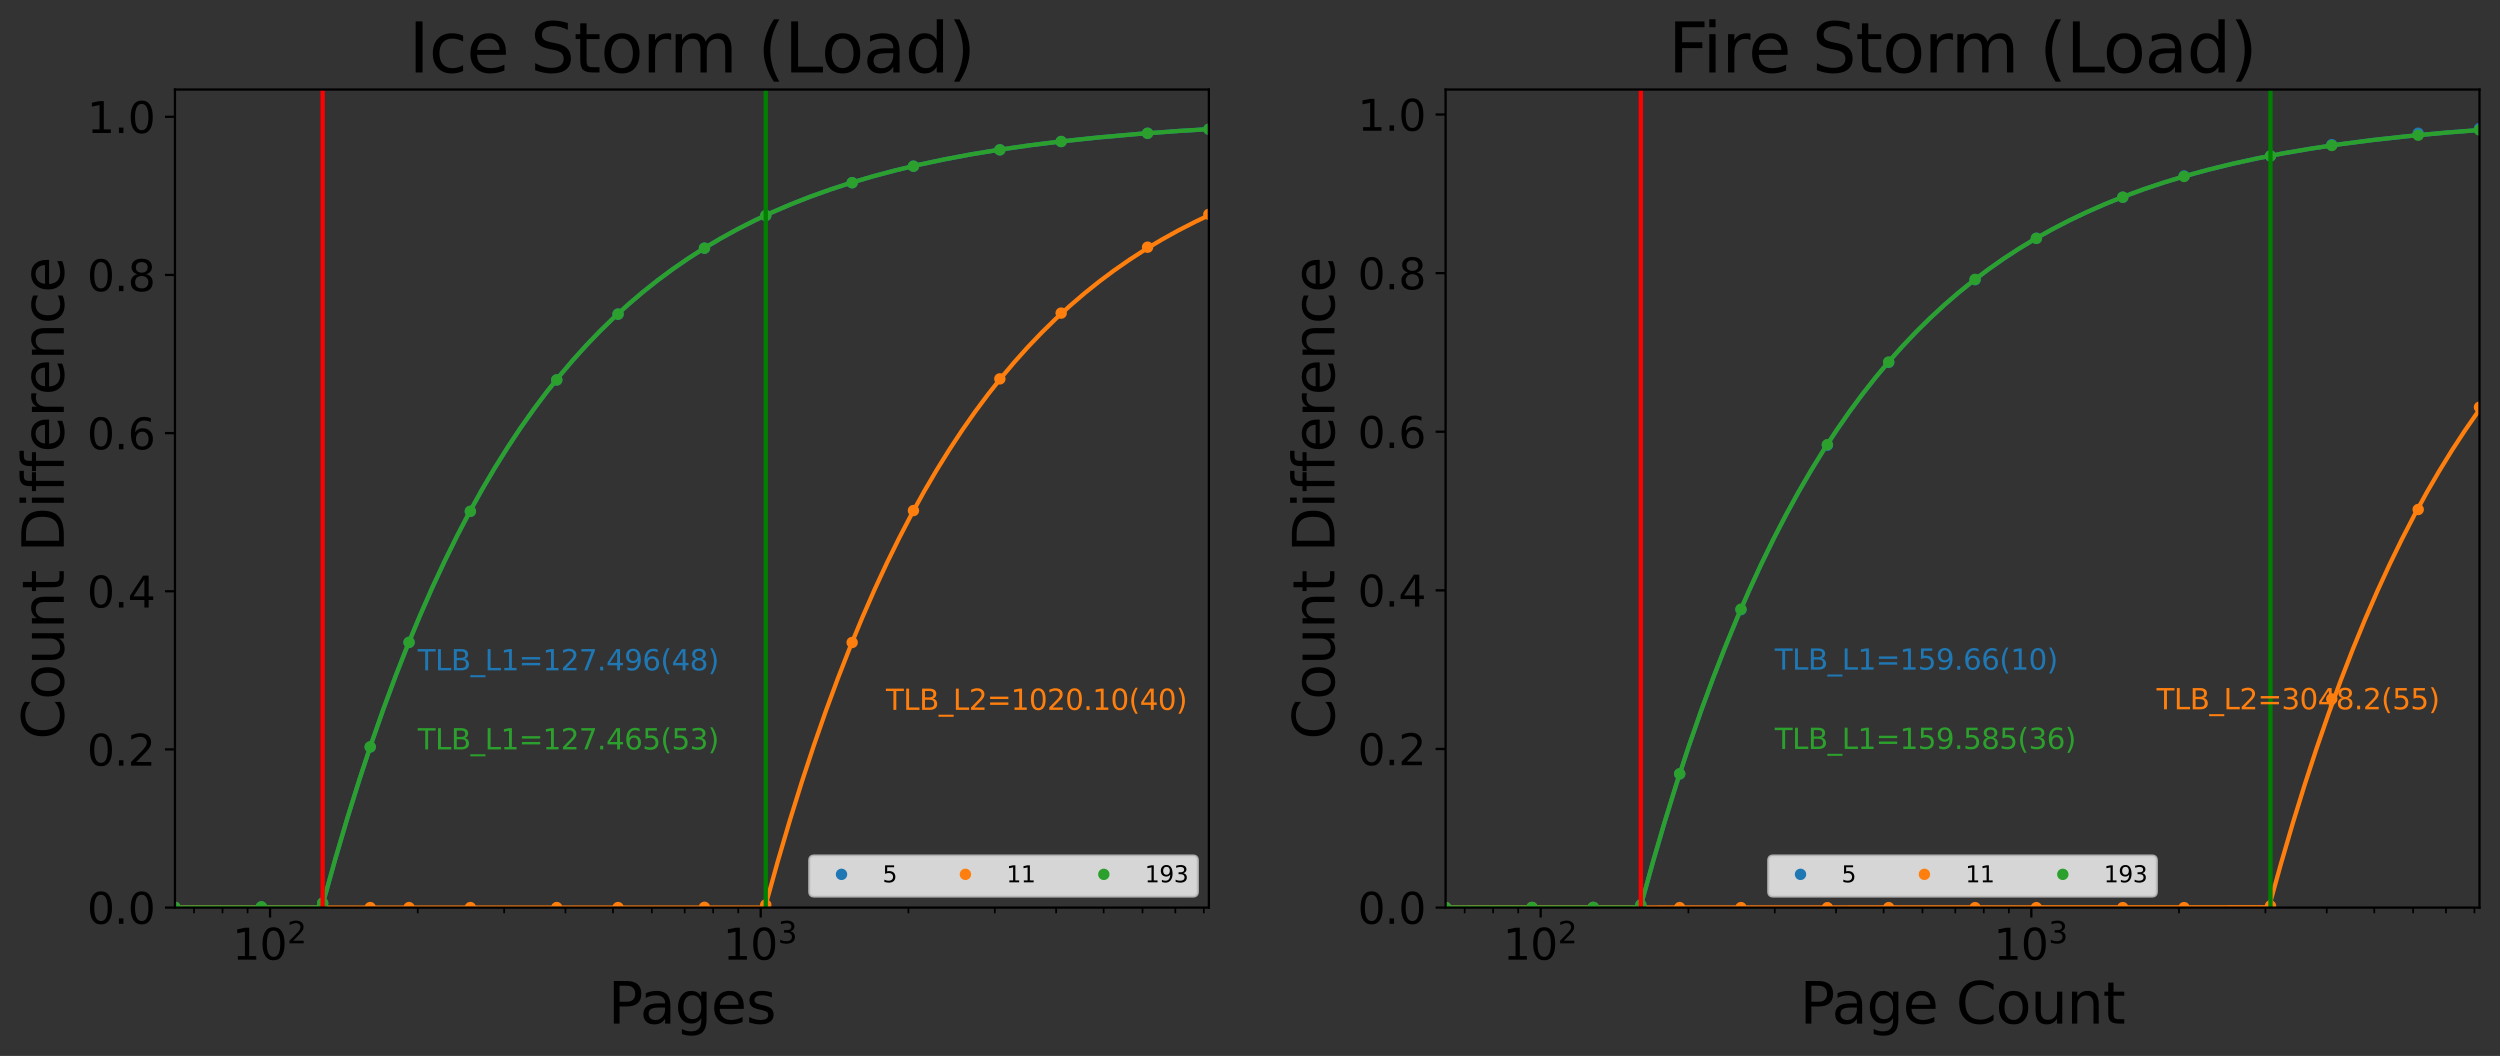 <?xml version="1.0" encoding="utf-8" standalone="no"?>
<!DOCTYPE svg PUBLIC "-//W3C//DTD SVG 1.1//EN"
  "http://www.w3.org/Graphics/SVG/1.1/DTD/svg11.dtd">
<svg xmlns:xlink="http://www.w3.org/1999/xlink" width="877.512pt" height="370.638pt" viewBox="0 0 877.512 370.638" xmlns="http://www.w3.org/2000/svg" version="1.1">
 <rect x="0" y="0" width="877.512" height="370.638" fill="#333333" stroke="none"/>
 <defs>
  <style type="text/css">*{stroke-linejoin: round; stroke-linecap: butt}</style>
 </defs>
 <g id="figure_1">
  <g id="patch_1">
   <path d="M 0 370.638 
L 877.512 370.638 
L 877.512 0 
L 0 0 
L 0 370.638 
z
" style="fill: none"/>
  </g>
  <g id="axes_1">
   <g id="patch_2">
    <path d="M 61.411 318.564 
L 424.317 318.564 
L 424.317 31.436 
L 61.411 31.436 
L 61.411 318.564 
z
" style="fill: none"/>
   </g>
   <g id="matplotlib.axis_1">
    <g id="xtick_1">
     <g id="line2d_1">
      <defs>
       <path id="md39032bed2" d="M 0 0 
L 0 3.5 
" style="stroke: #000000; stroke-width: 0.8"/>
      </defs>
      <g>
       <use xlink:href="#md39032bed2" x="94.791" y="318.564" style="stroke: #000000; stroke-width: 0.8"/>
      </g>
     </g>
     <g id="text_1">
      <!-- $\mathdefault{10^{2}}$ -->
      <g transform="translate(81.591 336.962)scale(0.15 -0.15)">
       <defs>
        <path id="DejaVuSans-31" d="M 794 531 
L 1825 531 
L 1825 4091 
L 703 3866 
L 703 4441 
L 1819 4666 
L 2450 4666 
L 2450 531 
L 3481 531 
L 3481 0 
L 794 0 
L 794 531 
z
" transform="scale(0.016)"/>
        <path id="DejaVuSans-30" d="M 2034 4250 
Q 1547 4250 1301 3770 
Q 1056 3291 1056 2328 
Q 1056 1369 1301 889 
Q 1547 409 2034 409 
Q 2525 409 2770 889 
Q 3016 1369 3016 2328 
Q 3016 3291 2770 3770 
Q 2525 4250 2034 4250 
z
M 2034 4750 
Q 2819 4750 3233 4129 
Q 3647 3509 3647 2328 
Q 3647 1150 3233 529 
Q 2819 -91 2034 -91 
Q 1250 -91 836 529 
Q 422 1150 422 2328 
Q 422 3509 836 4129 
Q 1250 4750 2034 4750 
z
" transform="scale(0.016)"/>
        <path id="DejaVuSans-32" d="M 1228 531 
L 3431 531 
L 3431 0 
L 469 0 
L 469 531 
Q 828 903 1448 1529 
Q 2069 2156 2228 2338 
Q 2531 2678 2651 2914 
Q 2772 3150 2772 3378 
Q 2772 3750 2511 3984 
Q 2250 4219 1831 4219 
Q 1534 4219 1204 4116 
Q 875 4013 500 3803 
L 500 4441 
Q 881 4594 1212 4672 
Q 1544 4750 1819 4750 
Q 2544 4750 2975 4387 
Q 3406 4025 3406 3419 
Q 3406 3131 3298 2873 
Q 3191 2616 2906 2266 
Q 2828 2175 2409 1742 
Q 1991 1309 1228 531 
z
" transform="scale(0.016)"/>
       </defs>
       <use xlink:href="#DejaVuSans-31" transform="translate(0 0.766)"/>
       <use xlink:href="#DejaVuSans-30" transform="translate(63.623 0.766)"/>
       <use xlink:href="#DejaVuSans-32" transform="translate(128.203 39.047)scale(0.7)"/>
      </g>
     </g>
    </g>
    <g id="xtick_2">
     <g id="line2d_2">
      <g>
       <use xlink:href="#md39032bed2" x="267.012" y="318.564" style="stroke: #000000; stroke-width: 0.8"/>
      </g>
     </g>
     <g id="text_2">
      <!-- $\mathdefault{10^{3}}$ -->
      <g transform="translate(253.812 336.962)scale(0.15 -0.15)">
       <defs>
        <path id="DejaVuSans-33" d="M 2597 2516 
Q 3050 2419 3304 2112 
Q 3559 1806 3559 1356 
Q 3559 666 3084 287 
Q 2609 -91 1734 -91 
Q 1441 -91 1130 -33 
Q 819 25 488 141 
L 488 750 
Q 750 597 1062 519 
Q 1375 441 1716 441 
Q 2309 441 2620 675 
Q 2931 909 2931 1356 
Q 2931 1769 2642 2001 
Q 2353 2234 1838 2234 
L 1294 2234 
L 1294 2753 
L 1863 2753 
Q 2328 2753 2575 2939 
Q 2822 3125 2822 3475 
Q 2822 3834 2567 4026 
Q 2313 4219 1838 4219 
Q 1578 4219 1281 4162 
Q 984 4106 628 3988 
L 628 4550 
Q 988 4650 1302 4700 
Q 1616 4750 1894 4750 
Q 2613 4750 3031 4423 
Q 3450 4097 3450 3541 
Q 3450 3153 3228 2886 
Q 3006 2619 2597 2516 
z
" transform="scale(0.016)"/>
       </defs>
       <use xlink:href="#DejaVuSans-31" transform="translate(0 0.766)"/>
       <use xlink:href="#DejaVuSans-30" transform="translate(63.623 0.766)"/>
       <use xlink:href="#DejaVuSans-33" transform="translate(128.203 39.047)scale(0.7)"/>
      </g>
     </g>
    </g>
    <g id="xtick_3">
     <g id="line2d_3">
      <defs>
       <path id="m00e623f56d" d="M 0 0 
L 0 2 
" style="stroke: #000000; stroke-width: 0.6"/>
      </defs>
      <g>
       <use xlink:href="#m00e623f56d" x="68.113" y="318.564" style="stroke: #000000; stroke-width: 0.6"/>
      </g>
     </g>
    </g>
    <g id="xtick_4">
     <g id="line2d_4">
      <g>
       <use xlink:href="#m00e623f56d" x="78.101" y="318.564" style="stroke: #000000; stroke-width: 0.6"/>
      </g>
     </g>
    </g>
    <g id="xtick_5">
     <g id="line2d_5">
      <g>
       <use xlink:href="#m00e623f56d" x="86.91" y="318.564" style="stroke: #000000; stroke-width: 0.6"/>
      </g>
     </g>
    </g>
    <g id="xtick_6">
     <g id="line2d_6">
      <g>
       <use xlink:href="#m00e623f56d" x="146.635" y="318.564" style="stroke: #000000; stroke-width: 0.6"/>
      </g>
     </g>
    </g>
    <g id="xtick_7">
     <g id="line2d_7">
      <g>
       <use xlink:href="#m00e623f56d" x="176.961" y="318.564" style="stroke: #000000; stroke-width: 0.6"/>
      </g>
     </g>
    </g>
    <g id="xtick_8">
     <g id="line2d_8">
      <g>
       <use xlink:href="#m00e623f56d" x="198.478" y="318.564" style="stroke: #000000; stroke-width: 0.6"/>
      </g>
     </g>
    </g>
    <g id="xtick_9">
     <g id="line2d_9">
      <g>
       <use xlink:href="#m00e623f56d" x="215.168" y="318.564" style="stroke: #000000; stroke-width: 0.6"/>
      </g>
     </g>
    </g>
    <g id="xtick_10">
     <g id="line2d_10">
      <g>
       <use xlink:href="#m00e623f56d" x="228.805" y="318.564" style="stroke: #000000; stroke-width: 0.6"/>
      </g>
     </g>
    </g>
    <g id="xtick_11">
     <g id="line2d_11">
      <g>
       <use xlink:href="#m00e623f56d" x="240.334" y="318.564" style="stroke: #000000; stroke-width: 0.6"/>
      </g>
     </g>
    </g>
    <g id="xtick_12">
     <g id="line2d_12">
      <g>
       <use xlink:href="#m00e623f56d" x="250.322" y="318.564" style="stroke: #000000; stroke-width: 0.6"/>
      </g>
     </g>
    </g>
    <g id="xtick_13">
     <g id="line2d_13">
      <g>
       <use xlink:href="#m00e623f56d" x="259.131" y="318.564" style="stroke: #000000; stroke-width: 0.6"/>
      </g>
     </g>
    </g>
    <g id="xtick_14">
     <g id="line2d_14">
      <g>
       <use xlink:href="#m00e623f56d" x="318.856" y="318.564" style="stroke: #000000; stroke-width: 0.6"/>
      </g>
     </g>
    </g>
    <g id="xtick_15">
     <g id="line2d_15">
      <g>
       <use xlink:href="#m00e623f56d" x="349.182" y="318.564" style="stroke: #000000; stroke-width: 0.6"/>
      </g>
     </g>
    </g>
    <g id="xtick_16">
     <g id="line2d_16">
      <g>
       <use xlink:href="#m00e623f56d" x="370.699" y="318.564" style="stroke: #000000; stroke-width: 0.6"/>
      </g>
     </g>
    </g>
    <g id="xtick_17">
     <g id="line2d_17">
      <g>
       <use xlink:href="#m00e623f56d" x="387.389" y="318.564" style="stroke: #000000; stroke-width: 0.6"/>
      </g>
     </g>
    </g>
    <g id="xtick_18">
     <g id="line2d_18">
      <g>
       <use xlink:href="#m00e623f56d" x="401.026" y="318.564" style="stroke: #000000; stroke-width: 0.6"/>
      </g>
     </g>
    </g>
    <g id="xtick_19">
     <g id="line2d_19">
      <g>
       <use xlink:href="#m00e623f56d" x="412.555" y="318.564" style="stroke: #000000; stroke-width: 0.6"/>
      </g>
     </g>
    </g>
    <g id="xtick_20">
     <g id="line2d_20">
      <g>
       <use xlink:href="#m00e623f56d" x="422.543" y="318.564" style="stroke: #000000; stroke-width: 0.6"/>
      </g>
     </g>
    </g>
    <g id="text_3">
     <!-- Pages -->
     <g transform="translate(213.445 359.278)scale(0.2 -0.2)">
      <defs>
       <path id="DejaVuSans-50" d="M 1259 4147 
L 1259 2394 
L 2053 2394 
Q 2494 2394 2734 2622 
Q 2975 2850 2975 3272 
Q 2975 3691 2734 3919 
Q 2494 4147 2053 4147 
L 1259 4147 
z
M 628 4666 
L 2053 4666 
Q 2838 4666 3239 4311 
Q 3641 3956 3641 3272 
Q 3641 2581 3239 2228 
Q 2838 1875 2053 1875 
L 1259 1875 
L 1259 0 
L 628 0 
L 628 4666 
z
" transform="scale(0.016)"/>
       <path id="DejaVuSans-61" d="M 2194 1759 
Q 1497 1759 1228 1600 
Q 959 1441 959 1056 
Q 959 750 1161 570 
Q 1363 391 1709 391 
Q 2188 391 2477 730 
Q 2766 1069 2766 1631 
L 2766 1759 
L 2194 1759 
z
M 3341 1997 
L 3341 0 
L 2766 0 
L 2766 531 
Q 2569 213 2275 61 
Q 1981 -91 1556 -91 
Q 1019 -91 701 211 
Q 384 513 384 1019 
Q 384 1609 779 1909 
Q 1175 2209 1959 2209 
L 2766 2209 
L 2766 2266 
Q 2766 2663 2505 2880 
Q 2244 3097 1772 3097 
Q 1472 3097 1187 3025 
Q 903 2953 641 2809 
L 641 3341 
Q 956 3463 1253 3523 
Q 1550 3584 1831 3584 
Q 2591 3584 2966 3190 
Q 3341 2797 3341 1997 
z
" transform="scale(0.016)"/>
       <path id="DejaVuSans-67" d="M 2906 1791 
Q 2906 2416 2648 2759 
Q 2391 3103 1925 3103 
Q 1463 3103 1205 2759 
Q 947 2416 947 1791 
Q 947 1169 1205 825 
Q 1463 481 1925 481 
Q 2391 481 2648 825 
Q 2906 1169 2906 1791 
z
M 3481 434 
Q 3481 -459 3084 -895 
Q 2688 -1331 1869 -1331 
Q 1566 -1331 1297 -1286 
Q 1028 -1241 775 -1147 
L 775 -588 
Q 1028 -725 1275 -790 
Q 1522 -856 1778 -856 
Q 2344 -856 2625 -561 
Q 2906 -266 2906 331 
L 2906 616 
Q 2728 306 2450 153 
Q 2172 0 1784 0 
Q 1141 0 747 490 
Q 353 981 353 1791 
Q 353 2603 747 3093 
Q 1141 3584 1784 3584 
Q 2172 3584 2450 3431 
Q 2728 3278 2906 2969 
L 2906 3500 
L 3481 3500 
L 3481 434 
z
" transform="scale(0.016)"/>
       <path id="DejaVuSans-65" d="M 3597 1894 
L 3597 1613 
L 953 1613 
Q 991 1019 1311 708 
Q 1631 397 2203 397 
Q 2534 397 2845 478 
Q 3156 559 3463 722 
L 3463 178 
Q 3153 47 2828 -22 
Q 2503 -91 2169 -91 
Q 1331 -91 842 396 
Q 353 884 353 1716 
Q 353 2575 817 3079 
Q 1281 3584 2069 3584 
Q 2775 3584 3186 3129 
Q 3597 2675 3597 1894 
z
M 3022 2063 
Q 3016 2534 2758 2815 
Q 2500 3097 2075 3097 
Q 1594 3097 1305 2825 
Q 1016 2553 972 2059 
L 3022 2063 
z
" transform="scale(0.016)"/>
       <path id="DejaVuSans-73" d="M 2834 3397 
L 2834 2853 
Q 2591 2978 2328 3040 
Q 2066 3103 1784 3103 
Q 1356 3103 1142 2972 
Q 928 2841 928 2578 
Q 928 2378 1081 2264 
Q 1234 2150 1697 2047 
L 1894 2003 
Q 2506 1872 2764 1633 
Q 3022 1394 3022 966 
Q 3022 478 2636 193 
Q 2250 -91 1575 -91 
Q 1294 -91 989 -36 
Q 684 19 347 128 
L 347 722 
Q 666 556 975 473 
Q 1284 391 1588 391 
Q 1994 391 2212 530 
Q 2431 669 2431 922 
Q 2431 1156 2273 1281 
Q 2116 1406 1581 1522 
L 1381 1569 
Q 847 1681 609 1914 
Q 372 2147 372 2553 
Q 372 3047 722 3315 
Q 1072 3584 1716 3584 
Q 2034 3584 2315 3537 
Q 2597 3491 2834 3397 
z
" transform="scale(0.016)"/>
      </defs>
      <use xlink:href="#DejaVuSans-50"/>
      <use xlink:href="#DejaVuSans-61" x="55.803"/>
      <use xlink:href="#DejaVuSans-67" x="117.082"/>
      <use xlink:href="#DejaVuSans-65" x="180.559"/>
      <use xlink:href="#DejaVuSans-73" x="242.082"/>
     </g>
    </g>
   </g>
   <g id="matplotlib.axis_2">
    <g id="ytick_1">
     <g id="line2d_21">
      <defs>
       <path id="m6f3f5b6aff" d="M 0 0 
L -3.5 0 
" style="stroke: #000000; stroke-width: 0.8"/>
      </defs>
      <g>
       <use xlink:href="#m6f3f5b6aff" x="61.411" y="318.564" style="stroke: #000000; stroke-width: 0.8"/>
      </g>
     </g>
     <g id="text_4">
      <!-- 0.0 -->
      <g transform="translate(30.556 324.263)scale(0.15 -0.15)">
       <defs>
        <path id="DejaVuSans-2e" d="M 684 794 
L 1344 794 
L 1344 0 
L 684 0 
L 684 794 
z
" transform="scale(0.016)"/>
       </defs>
       <use xlink:href="#DejaVuSans-30"/>
       <use xlink:href="#DejaVuSans-2e" x="63.623"/>
       <use xlink:href="#DejaVuSans-30" x="95.41"/>
      </g>
     </g>
    </g>
    <g id="ytick_2">
     <g id="line2d_22">
      <g>
       <use xlink:href="#m6f3f5b6aff" x="61.411" y="263.05" style="stroke: #000000; stroke-width: 0.8"/>
      </g>
     </g>
     <g id="text_5">
      <!-- 0.2 -->
      <g transform="translate(30.556 268.749)scale(0.15 -0.15)">
       <use xlink:href="#DejaVuSans-30"/>
       <use xlink:href="#DejaVuSans-2e" x="63.623"/>
       <use xlink:href="#DejaVuSans-32" x="95.41"/>
      </g>
     </g>
    </g>
    <g id="ytick_3">
     <g id="line2d_23">
      <g>
       <use xlink:href="#m6f3f5b6aff" x="61.411" y="207.536" style="stroke: #000000; stroke-width: 0.8"/>
      </g>
     </g>
     <g id="text_6">
      <!-- 0.4 -->
      <g transform="translate(30.556 213.235)scale(0.15 -0.15)">
       <defs>
        <path id="DejaVuSans-34" d="M 2419 4116 
L 825 1625 
L 2419 1625 
L 2419 4116 
z
M 2253 4666 
L 3047 4666 
L 3047 1625 
L 3713 1625 
L 3713 1100 
L 3047 1100 
L 3047 0 
L 2419 0 
L 2419 1100 
L 313 1100 
L 313 1709 
L 2253 4666 
z
" transform="scale(0.016)"/>
       </defs>
       <use xlink:href="#DejaVuSans-30"/>
       <use xlink:href="#DejaVuSans-2e" x="63.623"/>
       <use xlink:href="#DejaVuSans-34" x="95.41"/>
      </g>
     </g>
    </g>
    <g id="ytick_4">
     <g id="line2d_24">
      <g>
       <use xlink:href="#m6f3f5b6aff" x="61.411" y="152.022" style="stroke: #000000; stroke-width: 0.8"/>
      </g>
     </g>
     <g id="text_7">
      <!-- 0.6 -->
      <g transform="translate(30.556 157.721)scale(0.15 -0.15)">
       <defs>
        <path id="DejaVuSans-36" d="M 2113 2584 
Q 1688 2584 1439 2293 
Q 1191 2003 1191 1497 
Q 1191 994 1439 701 
Q 1688 409 2113 409 
Q 2538 409 2786 701 
Q 3034 994 3034 1497 
Q 3034 2003 2786 2293 
Q 2538 2584 2113 2584 
z
M 3366 4563 
L 3366 3988 
Q 3128 4100 2886 4159 
Q 2644 4219 2406 4219 
Q 1781 4219 1451 3797 
Q 1122 3375 1075 2522 
Q 1259 2794 1537 2939 
Q 1816 3084 2150 3084 
Q 2853 3084 3261 2657 
Q 3669 2231 3669 1497 
Q 3669 778 3244 343 
Q 2819 -91 2113 -91 
Q 1303 -91 875 529 
Q 447 1150 447 2328 
Q 447 3434 972 4092 
Q 1497 4750 2381 4750 
Q 2619 4750 2861 4703 
Q 3103 4656 3366 4563 
z
" transform="scale(0.016)"/>
       </defs>
       <use xlink:href="#DejaVuSans-30"/>
       <use xlink:href="#DejaVuSans-2e" x="63.623"/>
       <use xlink:href="#DejaVuSans-36" x="95.41"/>
      </g>
     </g>
    </g>
    <g id="ytick_5">
     <g id="line2d_25">
      <g>
       <use xlink:href="#m6f3f5b6aff" x="61.411" y="96.508" style="stroke: #000000; stroke-width: 0.8"/>
      </g>
     </g>
     <g id="text_8">
      <!-- 0.8 -->
      <g transform="translate(30.556 102.207)scale(0.15 -0.15)">
       <defs>
        <path id="DejaVuSans-38" d="M 2034 2216 
Q 1584 2216 1326 1975 
Q 1069 1734 1069 1313 
Q 1069 891 1326 650 
Q 1584 409 2034 409 
Q 2484 409 2743 651 
Q 3003 894 3003 1313 
Q 3003 1734 2745 1975 
Q 2488 2216 2034 2216 
z
M 1403 2484 
Q 997 2584 770 2862 
Q 544 3141 544 3541 
Q 544 4100 942 4425 
Q 1341 4750 2034 4750 
Q 2731 4750 3128 4425 
Q 3525 4100 3525 3541 
Q 3525 3141 3298 2862 
Q 3072 2584 2669 2484 
Q 3125 2378 3379 2068 
Q 3634 1759 3634 1313 
Q 3634 634 3220 271 
Q 2806 -91 2034 -91 
Q 1263 -91 848 271 
Q 434 634 434 1313 
Q 434 1759 690 2068 
Q 947 2378 1403 2484 
z
M 1172 3481 
Q 1172 3119 1398 2916 
Q 1625 2713 2034 2713 
Q 2441 2713 2670 2916 
Q 2900 3119 2900 3481 
Q 2900 3844 2670 4047 
Q 2441 4250 2034 4250 
Q 1625 4250 1398 4047 
Q 1172 3844 1172 3481 
z
" transform="scale(0.016)"/>
       </defs>
       <use xlink:href="#DejaVuSans-30"/>
       <use xlink:href="#DejaVuSans-2e" x="63.623"/>
       <use xlink:href="#DejaVuSans-38" x="95.41"/>
      </g>
     </g>
    </g>
    <g id="ytick_6">
     <g id="line2d_26">
      <g>
       <use xlink:href="#m6f3f5b6aff" x="61.411" y="40.994" style="stroke: #000000; stroke-width: 0.8"/>
      </g>
     </g>
     <g id="text_9">
      <!-- 1.0 -->
      <g transform="translate(30.556 46.693)scale(0.15 -0.15)">
       <use xlink:href="#DejaVuSans-31"/>
       <use xlink:href="#DejaVuSans-2e" x="63.623"/>
       <use xlink:href="#DejaVuSans-30" x="95.41"/>
      </g>
     </g>
    </g>
    <g id="text_10">
     <!-- Count Difference -->
     <g transform="translate(22.397 259.575)rotate(-90)scale(0.2 -0.2)">
      <defs>
       <path id="DejaVuSans-43" d="M 4122 4306 
L 4122 3641 
Q 3803 3938 3442 4084 
Q 3081 4231 2675 4231 
Q 1875 4231 1450 3742 
Q 1025 3253 1025 2328 
Q 1025 1406 1450 917 
Q 1875 428 2675 428 
Q 3081 428 3442 575 
Q 3803 722 4122 1019 
L 4122 359 
Q 3791 134 3420 21 
Q 3050 -91 2638 -91 
Q 1578 -91 968 557 
Q 359 1206 359 2328 
Q 359 3453 968 4101 
Q 1578 4750 2638 4750 
Q 3056 4750 3426 4639 
Q 3797 4528 4122 4306 
z
" transform="scale(0.016)"/>
       <path id="DejaVuSans-6f" d="M 1959 3097 
Q 1497 3097 1228 2736 
Q 959 2375 959 1747 
Q 959 1119 1226 758 
Q 1494 397 1959 397 
Q 2419 397 2687 759 
Q 2956 1122 2956 1747 
Q 2956 2369 2687 2733 
Q 2419 3097 1959 3097 
z
M 1959 3584 
Q 2709 3584 3137 3096 
Q 3566 2609 3566 1747 
Q 3566 888 3137 398 
Q 2709 -91 1959 -91 
Q 1206 -91 779 398 
Q 353 888 353 1747 
Q 353 2609 779 3096 
Q 1206 3584 1959 3584 
z
" transform="scale(0.016)"/>
       <path id="DejaVuSans-75" d="M 544 1381 
L 544 3500 
L 1119 3500 
L 1119 1403 
Q 1119 906 1312 657 
Q 1506 409 1894 409 
Q 2359 409 2629 706 
Q 2900 1003 2900 1516 
L 2900 3500 
L 3475 3500 
L 3475 0 
L 2900 0 
L 2900 538 
Q 2691 219 2414 64 
Q 2138 -91 1772 -91 
Q 1169 -91 856 284 
Q 544 659 544 1381 
z
M 1991 3584 
L 1991 3584 
z
" transform="scale(0.016)"/>
       <path id="DejaVuSans-6e" d="M 3513 2113 
L 3513 0 
L 2938 0 
L 2938 2094 
Q 2938 2591 2744 2837 
Q 2550 3084 2163 3084 
Q 1697 3084 1428 2787 
Q 1159 2491 1159 1978 
L 1159 0 
L 581 0 
L 581 3500 
L 1159 3500 
L 1159 2956 
Q 1366 3272 1645 3428 
Q 1925 3584 2291 3584 
Q 2894 3584 3203 3211 
Q 3513 2838 3513 2113 
z
" transform="scale(0.016)"/>
       <path id="DejaVuSans-74" d="M 1172 4494 
L 1172 3500 
L 2356 3500 
L 2356 3053 
L 1172 3053 
L 1172 1153 
Q 1172 725 1289 603 
Q 1406 481 1766 481 
L 2356 481 
L 2356 0 
L 1766 0 
Q 1100 0 847 248 
Q 594 497 594 1153 
L 594 3053 
L 172 3053 
L 172 3500 
L 594 3500 
L 594 4494 
L 1172 4494 
z
" transform="scale(0.016)"/>
       <path id="DejaVuSans-20" transform="scale(0.016)"/>
       <path id="DejaVuSans-44" d="M 1259 4147 
L 1259 519 
L 2022 519 
Q 2988 519 3436 956 
Q 3884 1394 3884 2338 
Q 3884 3275 3436 3711 
Q 2988 4147 2022 4147 
L 1259 4147 
z
M 628 4666 
L 1925 4666 
Q 3281 4666 3915 4102 
Q 4550 3538 4550 2338 
Q 4550 1131 3912 565 
Q 3275 0 1925 0 
L 628 0 
L 628 4666 
z
" transform="scale(0.016)"/>
       <path id="DejaVuSans-69" d="M 603 3500 
L 1178 3500 
L 1178 0 
L 603 0 
L 603 3500 
z
M 603 4863 
L 1178 4863 
L 1178 4134 
L 603 4134 
L 603 4863 
z
" transform="scale(0.016)"/>
       <path id="DejaVuSans-66" d="M 2375 4863 
L 2375 4384 
L 1825 4384 
Q 1516 4384 1395 4259 
Q 1275 4134 1275 3809 
L 1275 3500 
L 2222 3500 
L 2222 3053 
L 1275 3053 
L 1275 0 
L 697 0 
L 697 3053 
L 147 3053 
L 147 3500 
L 697 3500 
L 697 3744 
Q 697 4328 969 4595 
Q 1241 4863 1831 4863 
L 2375 4863 
z
" transform="scale(0.016)"/>
       <path id="DejaVuSans-72" d="M 2631 2963 
Q 2534 3019 2420 3045 
Q 2306 3072 2169 3072 
Q 1681 3072 1420 2755 
Q 1159 2438 1159 1844 
L 1159 0 
L 581 0 
L 581 3500 
L 1159 3500 
L 1159 2956 
Q 1341 3275 1631 3429 
Q 1922 3584 2338 3584 
Q 2397 3584 2469 3576 
Q 2541 3569 2628 3553 
L 2631 2963 
z
" transform="scale(0.016)"/>
       <path id="DejaVuSans-63" d="M 3122 3366 
L 3122 2828 
Q 2878 2963 2633 3030 
Q 2388 3097 2138 3097 
Q 1578 3097 1268 2742 
Q 959 2388 959 1747 
Q 959 1106 1268 751 
Q 1578 397 2138 397 
Q 2388 397 2633 464 
Q 2878 531 3122 666 
L 3122 134 
Q 2881 22 2623 -34 
Q 2366 -91 2075 -91 
Q 1284 -91 818 406 
Q 353 903 353 1747 
Q 353 2603 823 3093 
Q 1294 3584 2113 3584 
Q 2378 3584 2631 3529 
Q 2884 3475 3122 3366 
z
" transform="scale(0.016)"/>
      </defs>
      <use xlink:href="#DejaVuSans-43"/>
      <use xlink:href="#DejaVuSans-6f" x="69.824"/>
      <use xlink:href="#DejaVuSans-75" x="131.006"/>
      <use xlink:href="#DejaVuSans-6e" x="194.385"/>
      <use xlink:href="#DejaVuSans-74" x="257.764"/>
      <use xlink:href="#DejaVuSans-20" x="296.973"/>
      <use xlink:href="#DejaVuSans-44" x="328.76"/>
      <use xlink:href="#DejaVuSans-69" x="405.762"/>
      <use xlink:href="#DejaVuSans-66" x="433.545"/>
      <use xlink:href="#DejaVuSans-66" x="468.75"/>
      <use xlink:href="#DejaVuSans-65" x="503.955"/>
      <use xlink:href="#DejaVuSans-72" x="565.479"/>
      <use xlink:href="#DejaVuSans-65" x="604.342"/>
      <use xlink:href="#DejaVuSans-6e" x="665.865"/>
      <use xlink:href="#DejaVuSans-63" x="729.244"/>
      <use xlink:href="#DejaVuSans-65" x="784.225"/>
     </g>
    </g>
   </g>
   <g id="line2d_27">
    <defs>
     <path id="mb7e9aad44b" d="M 0 1.5 
C 0.398 1.5 0.779 1.342 1.061 1.061 
C 1.342 0.779 1.5 0.398 1.5 0 
C 1.5 -0.398 1.342 -0.779 1.061 -1.061 
C 0.779 -1.342 0.398 -1.5 0 -1.5 
C -0.398 -1.5 -0.779 -1.342 -1.061 -1.061 
C -1.342 -0.779 -1.5 -0.398 -1.5 0 
C -1.5 0.398 -1.342 0.779 -1.061 1.061 
C -0.779 1.342 -0.398 1.5 0 1.5 
z
" style="stroke: #1f77b4"/>
    </defs>
    <g clip-path="url(#p4c75daa913)">
     <use xlink:href="#mb7e9aad44b" x="61.411" y="318.495" style="fill: #1f77b4; stroke: #1f77b4"/>
     <use xlink:href="#mb7e9aad44b" x="91.738" y="318.345" style="fill: #1f77b4; stroke: #1f77b4"/>
     <use xlink:href="#mb7e9aad44b" x="113.255" y="317.063" style="fill: #1f77b4; stroke: #1f77b4"/>
     <use xlink:href="#mb7e9aad44b" x="129.945" y="262.201" style="fill: #1f77b4; stroke: #1f77b4"/>
     <use xlink:href="#mb7e9aad44b" x="143.581" y="225.487" style="fill: #1f77b4; stroke: #1f77b4"/>
     <use xlink:href="#mb7e9aad44b" x="165.098" y="179.493" style="fill: #1f77b4; stroke: #1f77b4"/>
     <use xlink:href="#mb7e9aad44b" x="195.425" y="133.356" style="fill: #1f77b4; stroke: #1f77b4"/>
     <use xlink:href="#mb7e9aad44b" x="216.942" y="110.259" style="fill: #1f77b4; stroke: #1f77b4"/>
     <use xlink:href="#mb7e9aad44b" x="247.269" y="87.113" style="fill: #1f77b4; stroke: #1f77b4"/>
     <use xlink:href="#mb7e9aad44b" x="268.786" y="75.663" style="fill: #1f77b4; stroke: #1f77b4"/>
     <use xlink:href="#mb7e9aad44b" x="299.112" y="64.138" style="fill: #1f77b4; stroke: #1f77b4"/>
     <use xlink:href="#mb7e9aad44b" x="320.629" y="58.34" style="fill: #1f77b4; stroke: #1f77b4"/>
     <use xlink:href="#mb7e9aad44b" x="350.956" y="52.591" style="fill: #1f77b4; stroke: #1f77b4"/>
     <use xlink:href="#mb7e9aad44b" x="372.473" y="49.671" style="fill: #1f77b4; stroke: #1f77b4"/>
     <use xlink:href="#mb7e9aad44b" x="402.8" y="46.779" style="fill: #1f77b4; stroke: #1f77b4"/>
     <use xlink:href="#mb7e9aad44b" x="424.317" y="45.358" style="fill: #1f77b4; stroke: #1f77b4"/>
    </g>
   </g>
   <g id="line2d_28">
    <path d="M 60.983 318.564 
L 112.826 318.564 
L 113.33 317.193 
L 117.717 301.46 
L 121.86 287.423 
L 126.21 273.501 
L 130.32 261.067 
L 134.596 248.841 
L 138.997 236.964 
L 143.153 226.371 
L 147.409 216.116 
L 151.737 206.27 
L 156.113 196.879 
L 160.514 187.971 
L 164.922 179.559 
L 169.323 171.641 
L 173.704 164.209 
L 178.265 156.92 
L 182.762 150.155 
L 187.378 143.622 
L 191.901 137.599 
L 196.498 131.841 
L 201.139 126.375 
L 205.946 121.06 
L 210.737 116.092 
L 215.624 111.342 
L 220.571 106.84 
L 225.659 102.509 
L 230.842 98.391 
L 236.176 94.441 
L 241.608 90.697 
L 247.176 87.131 
L 252.905 83.729 
L 258.802 80.489 
L 264.866 77.413 
L 271.147 74.48 
L 277.615 71.706 
L 284.336 69.066 
L 291.344 66.555 
L 298.642 64.179 
L 306.248 61.938 
L 314.254 59.812 
L 322.656 57.812 
L 331.523 55.932 
L 340.924 54.168 
L 350.927 52.519 
L 361.623 50.983 
L 373.111 49.561 
L 385.534 48.25 
L 399.056 47.05 
L 413.883 45.961 
L 424.321 45.314 
L 424.321 45.314 
" clip-path="url(#p4c75daa913)" style="fill: none; stroke: #1f77b4; stroke-width: 1.5; stroke-linecap: square"/>
   </g>
   <g id="line2d_29">
    <defs>
     <path id="m2b06e4dde2" d="M 0 1.5 
C 0.398 1.5 0.779 1.342 1.061 1.061 
C 1.342 0.779 1.5 0.398 1.5 0 
C 1.5 -0.398 1.342 -0.779 1.061 -1.061 
C 0.779 -1.342 0.398 -1.5 0 -1.5 
C -0.398 -1.5 -0.779 -1.342 -1.061 -1.061 
C -1.342 -0.779 -1.5 -0.398 -1.5 0 
C -1.5 0.398 -1.342 0.779 -1.061 1.061 
C -0.779 1.342 -0.398 1.5 0 1.5 
z
" style="stroke: #ff7f0e"/>
    </defs>
    <g clip-path="url(#p4c75daa913)">
     <use xlink:href="#m2b06e4dde2" x="61.411" y="318.564" style="fill: #ff7f0e; stroke: #ff7f0e"/>
     <use xlink:href="#m2b06e4dde2" x="91.738" y="318.564" style="fill: #ff7f0e; stroke: #ff7f0e"/>
     <use xlink:href="#m2b06e4dde2" x="113.255" y="318.564" style="fill: #ff7f0e; stroke: #ff7f0e"/>
     <use xlink:href="#m2b06e4dde2" x="129.945" y="318.564" style="fill: #ff7f0e; stroke: #ff7f0e"/>
     <use xlink:href="#m2b06e4dde2" x="143.581" y="318.564" style="fill: #ff7f0e; stroke: #ff7f0e"/>
     <use xlink:href="#m2b06e4dde2" x="165.098" y="318.564" style="fill: #ff7f0e; stroke: #ff7f0e"/>
     <use xlink:href="#m2b06e4dde2" x="195.425" y="318.564" style="fill: #ff7f0e; stroke: #ff7f0e"/>
     <use xlink:href="#m2b06e4dde2" x="216.942" y="318.559" style="fill: #ff7f0e; stroke: #ff7f0e"/>
     <use xlink:href="#m2b06e4dde2" x="247.269" y="318.473" style="fill: #ff7f0e; stroke: #ff7f0e"/>
     <use xlink:href="#m2b06e4dde2" x="268.786" y="317.618" style="fill: #ff7f0e; stroke: #ff7f0e"/>
     <use xlink:href="#m2b06e4dde2" x="299.112" y="225.517" style="fill: #ff7f0e; stroke: #ff7f0e"/>
     <use xlink:href="#m2b06e4dde2" x="320.629" y="179.205" style="fill: #ff7f0e; stroke: #ff7f0e"/>
     <use xlink:href="#m2b06e4dde2" x="350.956" y="132.986" style="fill: #ff7f0e; stroke: #ff7f0e"/>
     <use xlink:href="#m2b06e4dde2" x="372.473" y="109.901" style="fill: #ff7f0e; stroke: #ff7f0e"/>
     <use xlink:href="#m2b06e4dde2" x="402.8" y="86.766" style="fill: #ff7f0e; stroke: #ff7f0e"/>
     <use xlink:href="#m2b06e4dde2" x="424.317" y="75.227" style="fill: #ff7f0e; stroke: #ff7f0e"/>
    </g>
   </g>
   <g id="line2d_30">
    <path d="M 60.983 318.564 
L 268.484 318.564 
L 268.861 317.229 
L 273.07 302.113 
L 277.279 287.824 
L 281.476 274.355 
L 285.701 261.538 
L 289.938 249.394 
L 294.171 237.927 
L 298.431 227.023 
L 302.701 216.699 
L 307.005 206.874 
L 311.324 197.566 
L 315.643 188.782 
L 320.011 180.398 
L 324.408 172.44 
L 328.814 164.92 
L 333.267 157.757 
L 337.745 150.971 
L 342.277 144.506 
L 346.859 138.354 
L 351.49 132.509 
L 356.164 126.966 
L 360.911 121.678 
L 365.72 116.654 
L 370.61 111.866 
L 375.577 107.313 
L 380.643 102.969 
L 385.81 98.832 
L 391.085 94.894 
L 396.481 91.142 
L 402.013 87.567 
L 407.694 84.16 
L 413.539 80.916 
L 419.557 77.83 
L 424.321 75.556 
L 424.321 75.556 
" clip-path="url(#p4c75daa913)" style="fill: none; stroke: #ff7f0e; stroke-width: 1.5; stroke-linecap: square"/>
   </g>
   <g id="line2d_31">
    <defs>
     <path id="m4df8316420" d="M 0 1.5 
C 0.398 1.5 0.779 1.342 1.061 1.061 
C 1.342 0.779 1.5 0.398 1.5 0 
C 1.5 -0.398 1.342 -0.779 1.061 -1.061 
C 0.779 -1.342 0.398 -1.5 0 -1.5 
C -0.398 -1.5 -0.779 -1.342 -1.061 -1.061 
C -1.342 -0.779 -1.5 -0.398 -1.5 0 
C -1.5 0.398 -1.342 0.779 -1.061 1.061 
C -0.779 1.342 -0.398 1.5 0 1.5 
z
" style="stroke: #2ca02c"/>
    </defs>
    <g clip-path="url(#p4c75daa913)">
     <use xlink:href="#m4df8316420" x="61.411" y="318.484" style="fill: #2ca02c; stroke: #2ca02c"/>
     <use xlink:href="#m4df8316420" x="91.738" y="318.298" style="fill: #2ca02c; stroke: #2ca02c"/>
     <use xlink:href="#m4df8316420" x="113.255" y="316.954" style="fill: #2ca02c; stroke: #2ca02c"/>
     <use xlink:href="#m4df8316420" x="129.945" y="262.156" style="fill: #2ca02c; stroke: #2ca02c"/>
     <use xlink:href="#m4df8316420" x="143.581" y="225.456" style="fill: #2ca02c; stroke: #2ca02c"/>
     <use xlink:href="#m4df8316420" x="165.098" y="179.471" style="fill: #2ca02c; stroke: #2ca02c"/>
     <use xlink:href="#m4df8316420" x="195.425" y="133.356" style="fill: #2ca02c; stroke: #2ca02c"/>
     <use xlink:href="#m4df8316420" x="216.942" y="110.27" style="fill: #2ca02c; stroke: #2ca02c"/>
     <use xlink:href="#m4df8316420" x="247.269" y="87.113" style="fill: #2ca02c; stroke: #2ca02c"/>
     <use xlink:href="#m4df8316420" x="268.786" y="75.657" style="fill: #2ca02c; stroke: #2ca02c"/>
     <use xlink:href="#m4df8316420" x="299.112" y="64.132" style="fill: #2ca02c; stroke: #2ca02c"/>
     <use xlink:href="#m4df8316420" x="320.629" y="58.337" style="fill: #2ca02c; stroke: #2ca02c"/>
     <use xlink:href="#m4df8316420" x="350.956" y="52.594" style="fill: #2ca02c; stroke: #2ca02c"/>
     <use xlink:href="#m4df8316420" x="372.473" y="49.677" style="fill: #2ca02c; stroke: #2ca02c"/>
     <use xlink:href="#m4df8316420" x="402.8" y="46.779" style="fill: #2ca02c; stroke: #2ca02c"/>
     <use xlink:href="#m4df8316420" x="424.317" y="45.36" style="fill: #2ca02c; stroke: #2ca02c"/>
    </g>
   </g>
   <g id="line2d_32">
    <path d="M 60.983 318.564 
L 112.826 318.564 
L 113.33 317.126 
L 117.717 301.397 
L 121.86 287.363 
L 126.21 273.444 
L 130.32 261.013 
L 134.596 248.79 
L 138.997 236.916 
L 143.153 226.326 
L 147.409 216.073 
L 151.737 206.229 
L 156.113 196.841 
L 160.514 187.936 
L 164.922 179.525 
L 169.323 171.609 
L 173.704 164.179 
L 178.265 156.892 
L 182.762 150.128 
L 187.378 143.597 
L 191.901 137.575 
L 196.498 131.819 
L 201.139 126.354 
L 205.946 121.04 
L 210.737 116.074 
L 215.624 111.325 
L 220.571 106.824 
L 225.659 102.494 
L 230.842 98.377 
L 236.176 94.427 
L 241.608 90.685 
L 247.176 87.119 
L 252.905 83.719 
L 258.802 80.479 
L 264.866 77.404 
L 271.147 74.472 
L 277.615 71.698 
L 284.336 69.059 
L 291.344 66.549 
L 298.642 64.174 
L 306.248 61.932 
L 314.254 59.807 
L 322.656 57.808 
L 331.523 55.928 
L 340.924 54.164 
L 350.927 52.516 
L 361.623 50.981 
L 373.111 49.559 
L 385.534 48.248 
L 399.056 47.048 
L 413.883 45.96 
L 424.321 45.313 
L 424.321 45.313 
" clip-path="url(#p4c75daa913)" style="fill: none; stroke: #2ca02c; stroke-width: 1.5; stroke-linecap: square"/>
   </g>
   <g id="line2d_33">
    <path d="M 113.255 318.564 
L 113.255 31.436 
" clip-path="url(#p4c75daa913)" style="fill: none; stroke: #ff0000; stroke-width: 1.5; stroke-linecap: square"/>
   </g>
   <g id="line2d_34">
    <path d="M 268.786 318.564 
L 268.786 31.436 
" clip-path="url(#p4c75daa913)" style="fill: none; stroke: #008000; stroke-width: 1.5; stroke-linecap: square"/>
   </g>
   <g id="patch_3">
    <path d="M 61.411 318.564 
L 61.411 31.436 
" style="fill: none; stroke: #000000; stroke-width: 0.8; stroke-linejoin: miter; stroke-linecap: square"/>
   </g>
   <g id="patch_4">
    <path d="M 424.317 318.564 
L 424.317 31.436 
" style="fill: none; stroke: #000000; stroke-width: 0.8; stroke-linejoin: miter; stroke-linecap: square"/>
   </g>
   <g id="patch_5">
    <path d="M 61.411 318.564 
L 424.317 318.564 
" style="fill: none; stroke: #000000; stroke-width: 0.8; stroke-linejoin: miter; stroke-linecap: square"/>
   </g>
   <g id="patch_6">
    <path d="M 61.411 31.436 
L 424.317 31.436 
" style="fill: none; stroke: #000000; stroke-width: 0.8; stroke-linejoin: miter; stroke-linecap: square"/>
   </g>
   <g id="text_11">
    <!-- TLB_L1=127.496(48) -->
    <g style="fill: #1f77b4" transform="translate(146.635 235.293)scale(0.1 -0.1)">
     <defs>
      <path id="DejaVuSans-54" d="M -19 4666 
L 3928 4666 
L 3928 4134 
L 2272 4134 
L 2272 0 
L 1638 0 
L 1638 4134 
L -19 4134 
L -19 4666 
z
" transform="scale(0.016)"/>
      <path id="DejaVuSans-4c" d="M 628 4666 
L 1259 4666 
L 1259 531 
L 3531 531 
L 3531 0 
L 628 0 
L 628 4666 
z
" transform="scale(0.016)"/>
      <path id="DejaVuSans-42" d="M 1259 2228 
L 1259 519 
L 2272 519 
Q 2781 519 3026 730 
Q 3272 941 3272 1375 
Q 3272 1813 3026 2020 
Q 2781 2228 2272 2228 
L 1259 2228 
z
M 1259 4147 
L 1259 2741 
L 2194 2741 
Q 2656 2741 2882 2914 
Q 3109 3088 3109 3444 
Q 3109 3797 2882 3972 
Q 2656 4147 2194 4147 
L 1259 4147 
z
M 628 4666 
L 2241 4666 
Q 2963 4666 3353 4366 
Q 3744 4066 3744 3513 
Q 3744 3084 3544 2831 
Q 3344 2578 2956 2516 
Q 3422 2416 3680 2098 
Q 3938 1781 3938 1306 
Q 3938 681 3513 340 
Q 3088 0 2303 0 
L 628 0 
L 628 4666 
z
" transform="scale(0.016)"/>
      <path id="DejaVuSans-5f" d="M 3263 -1063 
L 3263 -1509 
L -63 -1509 
L -63 -1063 
L 3263 -1063 
z
" transform="scale(0.016)"/>
      <path id="DejaVuSans-3d" d="M 678 2906 
L 4684 2906 
L 4684 2381 
L 678 2381 
L 678 2906 
z
M 678 1631 
L 4684 1631 
L 4684 1100 
L 678 1100 
L 678 1631 
z
" transform="scale(0.016)"/>
      <path id="DejaVuSans-37" d="M 525 4666 
L 3525 4666 
L 3525 4397 
L 1831 0 
L 1172 0 
L 2766 4134 
L 525 4134 
L 525 4666 
z
" transform="scale(0.016)"/>
      <path id="DejaVuSans-39" d="M 703 97 
L 703 672 
Q 941 559 1184 500 
Q 1428 441 1663 441 
Q 2288 441 2617 861 
Q 2947 1281 2994 2138 
Q 2813 1869 2534 1725 
Q 2256 1581 1919 1581 
Q 1219 1581 811 2004 
Q 403 2428 403 3163 
Q 403 3881 828 4315 
Q 1253 4750 1959 4750 
Q 2769 4750 3195 4129 
Q 3622 3509 3622 2328 
Q 3622 1225 3098 567 
Q 2575 -91 1691 -91 
Q 1453 -91 1209 -44 
Q 966 3 703 97 
z
M 1959 2075 
Q 2384 2075 2632 2365 
Q 2881 2656 2881 3163 
Q 2881 3666 2632 3958 
Q 2384 4250 1959 4250 
Q 1534 4250 1286 3958 
Q 1038 3666 1038 3163 
Q 1038 2656 1286 2365 
Q 1534 2075 1959 2075 
z
" transform="scale(0.016)"/>
      <path id="DejaVuSans-28" d="M 1984 4856 
Q 1566 4138 1362 3434 
Q 1159 2731 1159 2009 
Q 1159 1288 1364 580 
Q 1569 -128 1984 -844 
L 1484 -844 
Q 1016 -109 783 600 
Q 550 1309 550 2009 
Q 550 2706 781 3412 
Q 1013 4119 1484 4856 
L 1984 4856 
z
" transform="scale(0.016)"/>
      <path id="DejaVuSans-29" d="M 513 4856 
L 1013 4856 
Q 1481 4119 1714 3412 
Q 1947 2706 1947 2009 
Q 1947 1309 1714 600 
Q 1481 -109 1013 -844 
L 513 -844 
Q 928 -128 1133 580 
Q 1338 1288 1338 2009 
Q 1338 2731 1133 3434 
Q 928 4138 513 4856 
z
" transform="scale(0.016)"/>
     </defs>
     <use xlink:href="#DejaVuSans-54"/>
     <use xlink:href="#DejaVuSans-4c" x="61.084"/>
     <use xlink:href="#DejaVuSans-42" x="116.797"/>
     <use xlink:href="#DejaVuSans-5f" x="185.4"/>
     <use xlink:href="#DejaVuSans-4c" x="235.4"/>
     <use xlink:href="#DejaVuSans-31" x="291.113"/>
     <use xlink:href="#DejaVuSans-3d" x="354.736"/>
     <use xlink:href="#DejaVuSans-31" x="438.525"/>
     <use xlink:href="#DejaVuSans-32" x="502.148"/>
     <use xlink:href="#DejaVuSans-37" x="565.771"/>
     <use xlink:href="#DejaVuSans-2e" x="629.395"/>
     <use xlink:href="#DejaVuSans-34" x="661.182"/>
     <use xlink:href="#DejaVuSans-39" x="724.805"/>
     <use xlink:href="#DejaVuSans-36" x="788.428"/>
     <use xlink:href="#DejaVuSans-28" x="852.051"/>
     <use xlink:href="#DejaVuSans-34" x="891.064"/>
     <use xlink:href="#DejaVuSans-38" x="954.688"/>
     <use xlink:href="#DejaVuSans-29" x="1018.311"/>
    </g>
   </g>
   <g id="text_12">
    <!-- TLB_L1=127.465(53) -->
    <g style="fill: #2ca02c" transform="translate(146.635 263.05)scale(0.1 -0.1)">
     <defs>
      <path id="DejaVuSans-35" d="M 691 4666 
L 3169 4666 
L 3169 4134 
L 1269 4134 
L 1269 2991 
Q 1406 3038 1543 3061 
Q 1681 3084 1819 3084 
Q 2600 3084 3056 2656 
Q 3513 2228 3513 1497 
Q 3513 744 3044 326 
Q 2575 -91 1722 -91 
Q 1428 -91 1123 -41 
Q 819 9 494 109 
L 494 744 
Q 775 591 1075 516 
Q 1375 441 1709 441 
Q 2250 441 2565 725 
Q 2881 1009 2881 1497 
Q 2881 1984 2565 2268 
Q 2250 2553 1709 2553 
Q 1456 2553 1204 2497 
Q 953 2441 691 2322 
L 691 4666 
z
" transform="scale(0.016)"/>
     </defs>
     <use xlink:href="#DejaVuSans-54"/>
     <use xlink:href="#DejaVuSans-4c" x="61.084"/>
     <use xlink:href="#DejaVuSans-42" x="116.797"/>
     <use xlink:href="#DejaVuSans-5f" x="185.4"/>
     <use xlink:href="#DejaVuSans-4c" x="235.4"/>
     <use xlink:href="#DejaVuSans-31" x="291.113"/>
     <use xlink:href="#DejaVuSans-3d" x="354.736"/>
     <use xlink:href="#DejaVuSans-31" x="438.525"/>
     <use xlink:href="#DejaVuSans-32" x="502.148"/>
     <use xlink:href="#DejaVuSans-37" x="565.771"/>
     <use xlink:href="#DejaVuSans-2e" x="629.395"/>
     <use xlink:href="#DejaVuSans-34" x="661.182"/>
     <use xlink:href="#DejaVuSans-36" x="724.805"/>
     <use xlink:href="#DejaVuSans-35" x="788.428"/>
     <use xlink:href="#DejaVuSans-28" x="852.051"/>
     <use xlink:href="#DejaVuSans-35" x="891.064"/>
     <use xlink:href="#DejaVuSans-33" x="954.688"/>
     <use xlink:href="#DejaVuSans-29" x="1018.311"/>
    </g>
   </g>
   <g id="text_13">
    <!-- TLB_L2=1020.10(40) -->
    <g style="fill: #ff7f0e" transform="translate(310.975 249.172)scale(0.1 -0.1)">
     <use xlink:href="#DejaVuSans-54"/>
     <use xlink:href="#DejaVuSans-4c" x="61.084"/>
     <use xlink:href="#DejaVuSans-42" x="116.797"/>
     <use xlink:href="#DejaVuSans-5f" x="185.4"/>
     <use xlink:href="#DejaVuSans-4c" x="235.4"/>
     <use xlink:href="#DejaVuSans-32" x="291.113"/>
     <use xlink:href="#DejaVuSans-3d" x="354.736"/>
     <use xlink:href="#DejaVuSans-31" x="438.525"/>
     <use xlink:href="#DejaVuSans-30" x="502.148"/>
     <use xlink:href="#DejaVuSans-32" x="565.771"/>
     <use xlink:href="#DejaVuSans-30" x="629.395"/>
     <use xlink:href="#DejaVuSans-2e" x="693.018"/>
     <use xlink:href="#DejaVuSans-31" x="724.805"/>
     <use xlink:href="#DejaVuSans-30" x="788.428"/>
     <use xlink:href="#DejaVuSans-28" x="852.051"/>
     <use xlink:href="#DejaVuSans-34" x="891.064"/>
     <use xlink:href="#DejaVuSans-30" x="954.688"/>
     <use xlink:href="#DejaVuSans-29" x="1018.311"/>
    </g>
   </g>
   <g id="text_14">
    <!-- Ice Storm (Load) -->
    <g transform="translate(143.483 25.436)scale(0.24 -0.24)">
     <defs>
      <path id="DejaVuSans-49" d="M 628 4666 
L 1259 4666 
L 1259 0 
L 628 0 
L 628 4666 
z
" transform="scale(0.016)"/>
      <path id="DejaVuSans-53" d="M 3425 4513 
L 3425 3897 
Q 3066 4069 2747 4153 
Q 2428 4238 2131 4238 
Q 1616 4238 1336 4038 
Q 1056 3838 1056 3469 
Q 1056 3159 1242 3001 
Q 1428 2844 1947 2747 
L 2328 2669 
Q 3034 2534 3370 2195 
Q 3706 1856 3706 1288 
Q 3706 609 3251 259 
Q 2797 -91 1919 -91 
Q 1588 -91 1214 -16 
Q 841 59 441 206 
L 441 856 
Q 825 641 1194 531 
Q 1563 422 1919 422 
Q 2459 422 2753 634 
Q 3047 847 3047 1241 
Q 3047 1584 2836 1778 
Q 2625 1972 2144 2069 
L 1759 2144 
Q 1053 2284 737 2584 
Q 422 2884 422 3419 
Q 422 4038 858 4394 
Q 1294 4750 2059 4750 
Q 2388 4750 2728 4690 
Q 3069 4631 3425 4513 
z
" transform="scale(0.016)"/>
      <path id="DejaVuSans-6d" d="M 3328 2828 
Q 3544 3216 3844 3400 
Q 4144 3584 4550 3584 
Q 5097 3584 5394 3201 
Q 5691 2819 5691 2113 
L 5691 0 
L 5113 0 
L 5113 2094 
Q 5113 2597 4934 2840 
Q 4756 3084 4391 3084 
Q 3944 3084 3684 2787 
Q 3425 2491 3425 1978 
L 3425 0 
L 2847 0 
L 2847 2094 
Q 2847 2600 2669 2842 
Q 2491 3084 2119 3084 
Q 1678 3084 1418 2786 
Q 1159 2488 1159 1978 
L 1159 0 
L 581 0 
L 581 3500 
L 1159 3500 
L 1159 2956 
Q 1356 3278 1631 3431 
Q 1906 3584 2284 3584 
Q 2666 3584 2933 3390 
Q 3200 3197 3328 2828 
z
" transform="scale(0.016)"/>
      <path id="DejaVuSans-64" d="M 2906 2969 
L 2906 4863 
L 3481 4863 
L 3481 0 
L 2906 0 
L 2906 525 
Q 2725 213 2448 61 
Q 2172 -91 1784 -91 
Q 1150 -91 751 415 
Q 353 922 353 1747 
Q 353 2572 751 3078 
Q 1150 3584 1784 3584 
Q 2172 3584 2448 3432 
Q 2725 3281 2906 2969 
z
M 947 1747 
Q 947 1113 1208 752 
Q 1469 391 1925 391 
Q 2381 391 2643 752 
Q 2906 1113 2906 1747 
Q 2906 2381 2643 2742 
Q 2381 3103 1925 3103 
Q 1469 3103 1208 2742 
Q 947 2381 947 1747 
z
" transform="scale(0.016)"/>
     </defs>
     <use xlink:href="#DejaVuSans-49"/>
     <use xlink:href="#DejaVuSans-63" x="29.492"/>
     <use xlink:href="#DejaVuSans-65" x="84.473"/>
     <use xlink:href="#DejaVuSans-20" x="145.996"/>
     <use xlink:href="#DejaVuSans-53" x="177.783"/>
     <use xlink:href="#DejaVuSans-74" x="241.26"/>
     <use xlink:href="#DejaVuSans-6f" x="280.469"/>
     <use xlink:href="#DejaVuSans-72" x="341.65"/>
     <use xlink:href="#DejaVuSans-6d" x="381.014"/>
     <use xlink:href="#DejaVuSans-20" x="478.426"/>
     <use xlink:href="#DejaVuSans-28" x="510.213"/>
     <use xlink:href="#DejaVuSans-4c" x="549.227"/>
     <use xlink:href="#DejaVuSans-6f" x="603.189"/>
     <use xlink:href="#DejaVuSans-61" x="664.371"/>
     <use xlink:href="#DejaVuSans-64" x="725.65"/>
     <use xlink:href="#DejaVuSans-29" x="789.127"/>
    </g>
   </g>
   <g id="legend_1">
    <g id="patch_7">
     <path d="M 285.777 314.564 
L 418.717 314.564 
Q 420.317 314.564 420.317 312.964 
L 420.317 302.022 
Q 420.317 300.422 418.717 300.422 
L 285.777 300.422 
Q 284.177 300.422 284.177 302.022 
L 284.177 312.964 
Q 284.177 314.564 285.777 314.564 
z
" style="fill: #ffffff; opacity: 0.8; stroke: #cccccc; stroke-linejoin: miter"/>
    </g>
    <g id="line2d_35">
     <g>
      <use xlink:href="#mb7e9aad44b" x="295.377" y="306.901" style="fill: #1f77b4; stroke: #1f77b4"/>
     </g>
    </g>
    <g id="text_15">
     <!-- 5 -->
     <g transform="translate(309.777 309.7)scale(0.08 -0.08)">
      <use xlink:href="#DejaVuSans-35"/>
     </g>
    </g>
    <g id="line2d_36">
     <g>
      <use xlink:href="#m2b06e4dde2" x="338.867" y="306.901" style="fill: #ff7f0e; stroke: #ff7f0e"/>
     </g>
    </g>
    <g id="text_16">
     <!-- 11 -->
     <g transform="translate(353.267 309.7)scale(0.08 -0.08)">
      <use xlink:href="#DejaVuSans-31"/>
      <use xlink:href="#DejaVuSans-31" x="63.623"/>
     </g>
    </g>
    <g id="line2d_37">
     <g>
      <use xlink:href="#m4df8316420" x="387.447" y="306.901" style="fill: #2ca02c; stroke: #2ca02c"/>
     </g>
    </g>
    <g id="text_17">
     <!-- 193 -->
     <g transform="translate(401.847 309.7)scale(0.08 -0.08)">
      <use xlink:href="#DejaVuSans-31"/>
      <use xlink:href="#DejaVuSans-39" x="63.623"/>
      <use xlink:href="#DejaVuSans-33" x="127.246"/>
     </g>
    </g>
   </g>
  </g>
  <g id="axes_2">
   <g id="patch_8">
    <path d="M 507.406 318.564 
L 870.312 318.564 
L 870.312 31.436 
L 507.406 31.436 
L 507.406 318.564 
z
" style="fill: none"/>
   </g>
   <g id="matplotlib.axis_3">
    <g id="xtick_21">
     <g id="line2d_38">
      <g>
       <use xlink:href="#md39032bed2" x="540.786" y="318.564" style="stroke: #000000; stroke-width: 0.8"/>
      </g>
     </g>
     <g id="text_18">
      <!-- $\mathdefault{10^{2}}$ -->
      <g transform="translate(527.586 336.962)scale(0.15 -0.15)">
       <use xlink:href="#DejaVuSans-31" transform="translate(0 0.766)"/>
       <use xlink:href="#DejaVuSans-30" transform="translate(63.623 0.766)"/>
       <use xlink:href="#DejaVuSans-32" transform="translate(128.203 39.047)scale(0.7)"/>
      </g>
     </g>
    </g>
    <g id="xtick_22">
     <g id="line2d_39">
      <g>
       <use xlink:href="#md39032bed2" x="713.007" y="318.564" style="stroke: #000000; stroke-width: 0.8"/>
      </g>
     </g>
     <g id="text_19">
      <!-- $\mathdefault{10^{3}}$ -->
      <g transform="translate(699.807 336.962)scale(0.15 -0.15)">
       <use xlink:href="#DejaVuSans-31" transform="translate(0 0.766)"/>
       <use xlink:href="#DejaVuSans-30" transform="translate(63.623 0.766)"/>
       <use xlink:href="#DejaVuSans-33" transform="translate(128.203 39.047)scale(0.7)"/>
      </g>
     </g>
    </g>
    <g id="xtick_23">
     <g id="line2d_40">
      <g>
       <use xlink:href="#m00e623f56d" x="514.108" y="318.564" style="stroke: #000000; stroke-width: 0.6"/>
      </g>
     </g>
    </g>
    <g id="xtick_24">
     <g id="line2d_41">
      <g>
       <use xlink:href="#m00e623f56d" x="524.096" y="318.564" style="stroke: #000000; stroke-width: 0.6"/>
      </g>
     </g>
    </g>
    <g id="xtick_25">
     <g id="line2d_42">
      <g>
       <use xlink:href="#m00e623f56d" x="532.905" y="318.564" style="stroke: #000000; stroke-width: 0.6"/>
      </g>
     </g>
    </g>
    <g id="xtick_26">
     <g id="line2d_43">
      <g>
       <use xlink:href="#m00e623f56d" x="592.63" y="318.564" style="stroke: #000000; stroke-width: 0.6"/>
      </g>
     </g>
    </g>
    <g id="xtick_27">
     <g id="line2d_44">
      <g>
       <use xlink:href="#m00e623f56d" x="622.956" y="318.564" style="stroke: #000000; stroke-width: 0.6"/>
      </g>
     </g>
    </g>
    <g id="xtick_28">
     <g id="line2d_45">
      <g>
       <use xlink:href="#m00e623f56d" x="644.473" y="318.564" style="stroke: #000000; stroke-width: 0.6"/>
      </g>
     </g>
    </g>
    <g id="xtick_29">
     <g id="line2d_46">
      <g>
       <use xlink:href="#m00e623f56d" x="661.163" y="318.564" style="stroke: #000000; stroke-width: 0.6"/>
      </g>
     </g>
    </g>
    <g id="xtick_30">
     <g id="line2d_47">
      <g>
       <use xlink:href="#m00e623f56d" x="674.8" y="318.564" style="stroke: #000000; stroke-width: 0.6"/>
      </g>
     </g>
    </g>
    <g id="xtick_31">
     <g id="line2d_48">
      <g>
       <use xlink:href="#m00e623f56d" x="686.329" y="318.564" style="stroke: #000000; stroke-width: 0.6"/>
      </g>
     </g>
    </g>
    <g id="xtick_32">
     <g id="line2d_49">
      <g>
       <use xlink:href="#m00e623f56d" x="696.317" y="318.564" style="stroke: #000000; stroke-width: 0.6"/>
      </g>
     </g>
    </g>
    <g id="xtick_33">
     <g id="line2d_50">
      <g>
       <use xlink:href="#m00e623f56d" x="705.126" y="318.564" style="stroke: #000000; stroke-width: 0.6"/>
      </g>
     </g>
    </g>
    <g id="xtick_34">
     <g id="line2d_51">
      <g>
       <use xlink:href="#m00e623f56d" x="764.851" y="318.564" style="stroke: #000000; stroke-width: 0.6"/>
      </g>
     </g>
    </g>
    <g id="xtick_35">
     <g id="line2d_52">
      <g>
       <use xlink:href="#m00e623f56d" x="795.177" y="318.564" style="stroke: #000000; stroke-width: 0.6"/>
      </g>
     </g>
    </g>
    <g id="xtick_36">
     <g id="line2d_53">
      <g>
       <use xlink:href="#m00e623f56d" x="816.694" y="318.564" style="stroke: #000000; stroke-width: 0.6"/>
      </g>
     </g>
    </g>
    <g id="xtick_37">
     <g id="line2d_54">
      <g>
       <use xlink:href="#m00e623f56d" x="833.384" y="318.564" style="stroke: #000000; stroke-width: 0.6"/>
      </g>
     </g>
    </g>
    <g id="xtick_38">
     <g id="line2d_55">
      <g>
       <use xlink:href="#m00e623f56d" x="847.021" y="318.564" style="stroke: #000000; stroke-width: 0.6"/>
      </g>
     </g>
    </g>
    <g id="xtick_39">
     <g id="line2d_56">
      <g>
       <use xlink:href="#m00e623f56d" x="858.55" y="318.564" style="stroke: #000000; stroke-width: 0.6"/>
      </g>
     </g>
    </g>
    <g id="xtick_40">
     <g id="line2d_57">
      <g>
       <use xlink:href="#m00e623f56d" x="868.538" y="318.564" style="stroke: #000000; stroke-width: 0.6"/>
      </g>
     </g>
    </g>
    <g id="text_20">
     <!-- Page Count -->
     <g transform="translate(631.774 359.278)scale(0.2 -0.2)">
      <use xlink:href="#DejaVuSans-50"/>
      <use xlink:href="#DejaVuSans-61" x="55.803"/>
      <use xlink:href="#DejaVuSans-67" x="117.082"/>
      <use xlink:href="#DejaVuSans-65" x="180.559"/>
      <use xlink:href="#DejaVuSans-20" x="242.082"/>
      <use xlink:href="#DejaVuSans-43" x="273.869"/>
      <use xlink:href="#DejaVuSans-6f" x="343.693"/>
      <use xlink:href="#DejaVuSans-75" x="404.875"/>
      <use xlink:href="#DejaVuSans-6e" x="468.254"/>
      <use xlink:href="#DejaVuSans-74" x="531.633"/>
     </g>
    </g>
   </g>
   <g id="matplotlib.axis_4">
    <g id="ytick_7">
     <g id="line2d_58">
      <g>
       <use xlink:href="#m6f3f5b6aff" x="507.406" y="318.564" style="stroke: #000000; stroke-width: 0.8"/>
      </g>
     </g>
     <g id="text_21">
      <!-- 0.0 -->
      <g transform="translate(476.551 324.263)scale(0.15 -0.15)">
       <use xlink:href="#DejaVuSans-30"/>
       <use xlink:href="#DejaVuSans-2e" x="63.623"/>
       <use xlink:href="#DejaVuSans-30" x="95.41"/>
      </g>
     </g>
    </g>
    <g id="ytick_8">
     <g id="line2d_59">
      <g>
       <use xlink:href="#m6f3f5b6aff" x="507.406" y="262.892" style="stroke: #000000; stroke-width: 0.8"/>
      </g>
     </g>
     <g id="text_22">
      <!-- 0.2 -->
      <g transform="translate(476.551 268.59)scale(0.15 -0.15)">
       <use xlink:href="#DejaVuSans-30"/>
       <use xlink:href="#DejaVuSans-2e" x="63.623"/>
       <use xlink:href="#DejaVuSans-32" x="95.41"/>
      </g>
     </g>
    </g>
    <g id="ytick_9">
     <g id="line2d_60">
      <g>
       <use xlink:href="#m6f3f5b6aff" x="507.406" y="207.219" style="stroke: #000000; stroke-width: 0.8"/>
      </g>
     </g>
     <g id="text_23">
      <!-- 0.4 -->
      <g transform="translate(476.551 212.918)scale(0.15 -0.15)">
       <use xlink:href="#DejaVuSans-30"/>
       <use xlink:href="#DejaVuSans-2e" x="63.623"/>
       <use xlink:href="#DejaVuSans-34" x="95.41"/>
      </g>
     </g>
    </g>
    <g id="ytick_10">
     <g id="line2d_61">
      <g>
       <use xlink:href="#m6f3f5b6aff" x="507.406" y="151.546" style="stroke: #000000; stroke-width: 0.8"/>
      </g>
     </g>
     <g id="text_24">
      <!-- 0.6 -->
      <g transform="translate(476.551 157.245)scale(0.15 -0.15)">
       <use xlink:href="#DejaVuSans-30"/>
       <use xlink:href="#DejaVuSans-2e" x="63.623"/>
       <use xlink:href="#DejaVuSans-36" x="95.41"/>
      </g>
     </g>
    </g>
    <g id="ytick_11">
     <g id="line2d_62">
      <g>
       <use xlink:href="#m6f3f5b6aff" x="507.406" y="95.873" style="stroke: #000000; stroke-width: 0.8"/>
      </g>
     </g>
     <g id="text_25">
      <!-- 0.8 -->
      <g transform="translate(476.551 101.572)scale(0.15 -0.15)">
       <use xlink:href="#DejaVuSans-30"/>
       <use xlink:href="#DejaVuSans-2e" x="63.623"/>
       <use xlink:href="#DejaVuSans-38" x="95.41"/>
      </g>
     </g>
    </g>
    <g id="ytick_12">
     <g id="line2d_63">
      <g>
       <use xlink:href="#m6f3f5b6aff" x="507.406" y="40.201" style="stroke: #000000; stroke-width: 0.8"/>
      </g>
     </g>
     <g id="text_26">
      <!-- 1.0 -->
      <g transform="translate(476.551 45.899)scale(0.15 -0.15)">
       <use xlink:href="#DejaVuSans-31"/>
       <use xlink:href="#DejaVuSans-2e" x="63.623"/>
       <use xlink:href="#DejaVuSans-30" x="95.41"/>
      </g>
     </g>
    </g>
    <g id="text_27">
     <!-- Count Difference -->
     <g transform="translate(468.392 259.575)rotate(-90)scale(0.2 -0.2)">
      <use xlink:href="#DejaVuSans-43"/>
      <use xlink:href="#DejaVuSans-6f" x="69.824"/>
      <use xlink:href="#DejaVuSans-75" x="131.006"/>
      <use xlink:href="#DejaVuSans-6e" x="194.385"/>
      <use xlink:href="#DejaVuSans-74" x="257.764"/>
      <use xlink:href="#DejaVuSans-20" x="296.973"/>
      <use xlink:href="#DejaVuSans-44" x="328.76"/>
      <use xlink:href="#DejaVuSans-69" x="405.762"/>
      <use xlink:href="#DejaVuSans-66" x="433.545"/>
      <use xlink:href="#DejaVuSans-66" x="468.75"/>
      <use xlink:href="#DejaVuSans-65" x="503.955"/>
      <use xlink:href="#DejaVuSans-72" x="565.479"/>
      <use xlink:href="#DejaVuSans-65" x="604.342"/>
      <use xlink:href="#DejaVuSans-6e" x="665.865"/>
      <use xlink:href="#DejaVuSans-63" x="729.244"/>
      <use xlink:href="#DejaVuSans-65" x="784.225"/>
     </g>
    </g>
   </g>
   <g id="line2d_64">
    <g clip-path="url(#p0839857afa)">
     <use xlink:href="#mb7e9aad44b" x="507.406" y="318.55" style="fill: #1f77b4; stroke: #1f77b4"/>
     <use xlink:href="#mb7e9aad44b" x="537.733" y="318.531" style="fill: #1f77b4; stroke: #1f77b4"/>
     <use xlink:href="#mb7e9aad44b" x="559.25" y="318.495" style="fill: #1f77b4; stroke: #1f77b4"/>
     <use xlink:href="#mb7e9aad44b" x="575.94" y="317.643" style="fill: #1f77b4; stroke: #1f77b4"/>
     <use xlink:href="#mb7e9aad44b" x="589.576" y="271.693" style="fill: #1f77b4; stroke: #1f77b4"/>
     <use xlink:href="#mb7e9aad44b" x="611.093" y="214.011" style="fill: #1f77b4; stroke: #1f77b4"/>
     <use xlink:href="#mb7e9aad44b" x="641.42" y="156.292" style="fill: #1f77b4; stroke: #1f77b4"/>
     <use xlink:href="#mb7e9aad44b" x="662.937" y="127.206" style="fill: #1f77b4; stroke: #1f77b4"/>
     <use xlink:href="#mb7e9aad44b" x="693.264" y="98.192" style="fill: #1f77b4; stroke: #1f77b4"/>
     <use xlink:href="#mb7e9aad44b" x="714.781" y="83.642" style="fill: #1f77b4; stroke: #1f77b4"/>
     <use xlink:href="#mb7e9aad44b" x="745.107" y="69.251" style="fill: #1f77b4; stroke: #1f77b4"/>
     <use xlink:href="#mb7e9aad44b" x="766.624" y="61.754" style="fill: #1f77b4; stroke: #1f77b4"/>
     <use xlink:href="#mb7e9aad44b" x="796.951" y="54.731" style="fill: #1f77b4; stroke: #1f77b4"/>
     <use xlink:href="#mb7e9aad44b" x="818.468" y="50.789" style="fill: #1f77b4; stroke: #1f77b4"/>
     <use xlink:href="#mb7e9aad44b" x="848.795" y="46.762" style="fill: #1f77b4; stroke: #1f77b4"/>
     <use xlink:href="#mb7e9aad44b" x="870.312" y="45.111" style="fill: #1f77b4; stroke: #1f77b4"/>
    </g>
   </g>
   <g id="line2d_65">
    <path d="M 506.978 318.564 
L 575.511 318.564 
L 575.914 318.073 
L 580.212 302.558 
L 584.276 288.683 
L 588.471 275.129 
L 592.765 262.022 
L 597.129 249.449 
L 601.253 238.225 
L 605.432 227.463 
L 609.647 217.202 
L 613.88 207.464 
L 618.115 198.257 
L 622.555 189.147 
L 626.95 180.647 
L 631.292 172.725 
L 635.759 165.042 
L 640.145 157.933 
L 644.609 151.111 
L 649.124 144.613 
L 653.668 138.46 
L 658.352 132.494 
L 663.012 126.919 
L 667.753 121.593 
L 672.543 116.544 
L 677.46 111.687 
L 682.462 107.063 
L 687.512 102.697 
L 692.667 98.535 
L 697.962 94.548 
L 703.347 90.772 
L 708.848 87.186 
L 714.542 83.743 
L 720.359 80.485 
L 726.35 77.384 
L 732.543 74.429 
L 738.948 71.62 
L 745.6 68.946 
L 752.509 66.41 
L 759.7 64.007 
L 767.231 61.727 
L 775.118 59.572 
L 783.415 57.538 
L 792.166 55.624 
L 801.433 53.827 
L 811.267 52.148 
L 821.767 50.583 
L 833.043 49.13 
L 845.205 47.79 
L 858.42 46.561 
L 870.316 45.626 
L 870.316 45.626 
" clip-path="url(#p0839857afa)" style="fill: none; stroke: #1f77b4; stroke-width: 1.5; stroke-linecap: square"/>
   </g>
   <g id="line2d_66">
    <g clip-path="url(#p0839857afa)">
     <use xlink:href="#m2b06e4dde2" x="507.406" y="318.564" style="fill: #ff7f0e; stroke: #ff7f0e"/>
     <use xlink:href="#m2b06e4dde2" x="537.733" y="318.567" style="fill: #ff7f0e; stroke: #ff7f0e"/>
     <use xlink:href="#m2b06e4dde2" x="559.25" y="318.57" style="fill: #ff7f0e; stroke: #ff7f0e"/>
     <use xlink:href="#m2b06e4dde2" x="575.94" y="318.575" style="fill: #ff7f0e; stroke: #ff7f0e"/>
     <use xlink:href="#m2b06e4dde2" x="589.576" y="318.575" style="fill: #ff7f0e; stroke: #ff7f0e"/>
     <use xlink:href="#m2b06e4dde2" x="611.093" y="318.581" style="fill: #ff7f0e; stroke: #ff7f0e"/>
     <use xlink:href="#m2b06e4dde2" x="641.42" y="318.603" style="fill: #ff7f0e; stroke: #ff7f0e"/>
     <use xlink:href="#m2b06e4dde2" x="662.937" y="318.581" style="fill: #ff7f0e; stroke: #ff7f0e"/>
     <use xlink:href="#m2b06e4dde2" x="693.264" y="318.595" style="fill: #ff7f0e; stroke: #ff7f0e"/>
     <use xlink:href="#m2b06e4dde2" x="714.781" y="318.589" style="fill: #ff7f0e; stroke: #ff7f0e"/>
     <use xlink:href="#m2b06e4dde2" x="745.107" y="318.581" style="fill: #ff7f0e; stroke: #ff7f0e"/>
     <use xlink:href="#m2b06e4dde2" x="766.624" y="318.581" style="fill: #ff7f0e; stroke: #ff7f0e"/>
     <use xlink:href="#m2b06e4dde2" x="796.951" y="317.966" style="fill: #ff7f0e; stroke: #ff7f0e"/>
     <use xlink:href="#m2b06e4dde2" x="818.468" y="245.346" style="fill: #ff7f0e; stroke: #ff7f0e"/>
     <use xlink:href="#m2b06e4dde2" x="848.795" y="178.837" style="fill: #ff7f0e; stroke: #ff7f0e"/>
     <use xlink:href="#m2b06e4dde2" x="870.312" y="142.925" style="fill: #ff7f0e; stroke: #ff7f0e"/>
    </g>
   </g>
   <g id="line2d_67">
    <path d="M 506.978 318.564 
L 796.396 318.463 
L 800.58 303.325 
L 804.769 288.995 
L 808.967 275.413 
L 813.179 262.534 
L 817.405 250.319 
L 821.647 238.735 
L 825.903 227.754 
L 830.172 217.349 
L 834.464 207.469 
L 838.775 198.101 
L 843.1 189.229 
L 847.455 180.799 
L 851.833 172.806 
L 856.244 165.212 
L 860.686 158.003 
L 865.166 151.155 
L 869.686 144.648 
L 870.316 143.771 
L 870.316 143.771 
" clip-path="url(#p0839857afa)" style="fill: none; stroke: #ff7f0e; stroke-width: 1.5; stroke-linecap: square"/>
   </g>
   <g id="line2d_68">
    <g clip-path="url(#p0839857afa)">
     <use xlink:href="#m4df8316420" x="507.406" y="318.553" style="fill: #2ca02c; stroke: #2ca02c"/>
     <use xlink:href="#m4df8316420" x="537.733" y="318.534" style="fill: #2ca02c; stroke: #2ca02c"/>
     <use xlink:href="#m4df8316420" x="559.25" y="318.495" style="fill: #2ca02c; stroke: #2ca02c"/>
     <use xlink:href="#m4df8316420" x="575.94" y="317.612" style="fill: #2ca02c; stroke: #2ca02c"/>
     <use xlink:href="#m4df8316420" x="589.576" y="271.582" style="fill: #2ca02c; stroke: #2ca02c"/>
     <use xlink:href="#m4df8316420" x="611.093" y="213.827" style="fill: #2ca02c; stroke: #2ca02c"/>
     <use xlink:href="#m4df8316420" x="641.42" y="156.089" style="fill: #2ca02c; stroke: #2ca02c"/>
     <use xlink:href="#m4df8316420" x="662.937" y="127.072" style="fill: #2ca02c; stroke: #2ca02c"/>
     <use xlink:href="#m4df8316420" x="693.264" y="98.072" style="fill: #2ca02c; stroke: #2ca02c"/>
     <use xlink:href="#m4df8316420" x="714.781" y="83.661" style="fill: #2ca02c; stroke: #2ca02c"/>
     <use xlink:href="#m4df8316420" x="745.107" y="69.203" style="fill: #2ca02c; stroke: #2ca02c"/>
     <use xlink:href="#m4df8316420" x="766.624" y="61.932" style="fill: #2ca02c; stroke: #2ca02c"/>
     <use xlink:href="#m4df8316420" x="796.951" y="54.737" style="fill: #2ca02c; stroke: #2ca02c"/>
     <use xlink:href="#m4df8316420" x="818.468" y="51.057" style="fill: #2ca02c; stroke: #2ca02c"/>
     <use xlink:href="#m4df8316420" x="848.795" y="47.446" style="fill: #2ca02c; stroke: #2ca02c"/>
     <use xlink:href="#m4df8316420" x="870.312" y="45.643" style="fill: #2ca02c; stroke: #2ca02c"/>
    </g>
   </g>
   <g id="line2d_69">
    <path d="M 506.978 318.564 
L 575.511 318.564 
L 575.914 317.935 
L 580.212 302.427 
L 584.276 288.559 
L 588.471 275.012 
L 592.765 261.911 
L 597.129 249.345 
L 601.253 238.126 
L 605.432 227.369 
L 609.647 217.114 
L 613.88 207.38 
L 618.115 198.178 
L 622.555 189.073 
L 626.95 180.577 
L 631.292 172.659 
L 635.759 164.98 
L 640.145 157.874 
L 644.609 151.056 
L 649.124 144.561 
L 653.668 138.411 
L 658.352 132.448 
L 663.012 126.876 
L 667.753 121.553 
L 672.543 116.506 
L 677.46 111.651 
L 682.462 107.029 
L 687.512 102.666 
L 692.667 98.506 
L 697.962 94.521 
L 703.347 90.747 
L 708.848 87.163 
L 714.542 83.721 
L 720.359 80.464 
L 726.35 77.365 
L 732.543 74.412 
L 738.948 71.604 
L 745.6 68.932 
L 752.509 66.397 
L 759.7 63.995 
L 767.231 61.716 
L 775.118 59.563 
L 783.415 57.53 
L 792.166 55.616 
L 801.433 53.82 
L 811.284 52.139 
L 821.797 50.574 
L 833.069 49.123 
L 845.238 47.783 
L 858.456 46.555 
L 870.316 45.623 
L 870.316 45.623 
" clip-path="url(#p0839857afa)" style="fill: none; stroke: #2ca02c; stroke-width: 1.5; stroke-linecap: square"/>
   </g>
   <g id="line2d_70">
    <path d="M 575.94 318.564 
L 575.94 31.436 
" clip-path="url(#p0839857afa)" style="fill: none; stroke: #ff0000; stroke-width: 1.5; stroke-linecap: square"/>
   </g>
   <g id="line2d_71">
    <path d="M 796.951 318.564 
L 796.951 31.436 
" clip-path="url(#p0839857afa)" style="fill: none; stroke: #008000; stroke-width: 1.5; stroke-linecap: square"/>
   </g>
   <g id="patch_9">
    <path d="M 507.406 318.564 
L 507.406 31.436 
" style="fill: none; stroke: #000000; stroke-width: 0.8; stroke-linejoin: miter; stroke-linecap: square"/>
   </g>
   <g id="patch_10">
    <path d="M 870.312 318.564 
L 870.312 31.436 
" style="fill: none; stroke: #000000; stroke-width: 0.8; stroke-linejoin: miter; stroke-linecap: square"/>
   </g>
   <g id="patch_11">
    <path d="M 507.406 318.564 
L 870.312 318.564 
" style="fill: none; stroke: #000000; stroke-width: 0.8; stroke-linejoin: miter; stroke-linecap: square"/>
   </g>
   <g id="patch_12">
    <path d="M 507.406 31.436 
L 870.312 31.436 
" style="fill: none; stroke: #000000; stroke-width: 0.8; stroke-linejoin: miter; stroke-linecap: square"/>
   </g>
   <g id="text_28">
    <!-- TLB_L1=159.66(10) -->
    <g style="fill: #1f77b4" transform="translate(622.956 235.055)scale(0.1 -0.1)">
     <use xlink:href="#DejaVuSans-54"/>
     <use xlink:href="#DejaVuSans-4c" x="61.084"/>
     <use xlink:href="#DejaVuSans-42" x="116.797"/>
     <use xlink:href="#DejaVuSans-5f" x="185.4"/>
     <use xlink:href="#DejaVuSans-4c" x="235.4"/>
     <use xlink:href="#DejaVuSans-31" x="291.113"/>
     <use xlink:href="#DejaVuSans-3d" x="354.736"/>
     <use xlink:href="#DejaVuSans-31" x="438.525"/>
     <use xlink:href="#DejaVuSans-35" x="502.148"/>
     <use xlink:href="#DejaVuSans-39" x="565.771"/>
     <use xlink:href="#DejaVuSans-2e" x="629.395"/>
     <use xlink:href="#DejaVuSans-36" x="661.182"/>
     <use xlink:href="#DejaVuSans-36" x="724.805"/>
     <use xlink:href="#DejaVuSans-28" x="788.428"/>
     <use xlink:href="#DejaVuSans-31" x="827.441"/>
     <use xlink:href="#DejaVuSans-30" x="891.064"/>
     <use xlink:href="#DejaVuSans-29" x="954.688"/>
    </g>
   </g>
   <g id="text_29">
    <!-- TLB_L1=159.585(36) -->
    <g style="fill: #2ca02c" transform="translate(622.956 262.892)scale(0.1 -0.1)">
     <use xlink:href="#DejaVuSans-54"/>
     <use xlink:href="#DejaVuSans-4c" x="61.084"/>
     <use xlink:href="#DejaVuSans-42" x="116.797"/>
     <use xlink:href="#DejaVuSans-5f" x="185.4"/>
     <use xlink:href="#DejaVuSans-4c" x="235.4"/>
     <use xlink:href="#DejaVuSans-31" x="291.113"/>
     <use xlink:href="#DejaVuSans-3d" x="354.736"/>
     <use xlink:href="#DejaVuSans-31" x="438.525"/>
     <use xlink:href="#DejaVuSans-35" x="502.148"/>
     <use xlink:href="#DejaVuSans-39" x="565.771"/>
     <use xlink:href="#DejaVuSans-2e" x="629.395"/>
     <use xlink:href="#DejaVuSans-35" x="661.182"/>
     <use xlink:href="#DejaVuSans-38" x="724.805"/>
     <use xlink:href="#DejaVuSans-35" x="788.428"/>
     <use xlink:href="#DejaVuSans-28" x="852.051"/>
     <use xlink:href="#DejaVuSans-33" x="891.064"/>
     <use xlink:href="#DejaVuSans-36" x="954.688"/>
     <use xlink:href="#DejaVuSans-29" x="1018.311"/>
    </g>
   </g>
   <g id="text_30">
    <!-- TLB_L2=3048.2(55) -->
    <g style="fill: #ff7f0e" transform="translate(756.97 248.973)scale(0.1 -0.1)">
     <use xlink:href="#DejaVuSans-54"/>
     <use xlink:href="#DejaVuSans-4c" x="61.084"/>
     <use xlink:href="#DejaVuSans-42" x="116.797"/>
     <use xlink:href="#DejaVuSans-5f" x="185.4"/>
     <use xlink:href="#DejaVuSans-4c" x="235.4"/>
     <use xlink:href="#DejaVuSans-32" x="291.113"/>
     <use xlink:href="#DejaVuSans-3d" x="354.736"/>
     <use xlink:href="#DejaVuSans-33" x="438.525"/>
     <use xlink:href="#DejaVuSans-30" x="502.148"/>
     <use xlink:href="#DejaVuSans-34" x="565.771"/>
     <use xlink:href="#DejaVuSans-38" x="629.395"/>
     <use xlink:href="#DejaVuSans-2e" x="693.018"/>
     <use xlink:href="#DejaVuSans-32" x="724.805"/>
     <use xlink:href="#DejaVuSans-28" x="788.428"/>
     <use xlink:href="#DejaVuSans-35" x="827.441"/>
     <use xlink:href="#DejaVuSans-35" x="891.064"/>
     <use xlink:href="#DejaVuSans-29" x="954.688"/>
    </g>
   </g>
   <g id="text_31">
    <!-- Fire Storm (Load) -->
    <g transform="translate(585.588 25.436)scale(0.24 -0.24)">
     <defs>
      <path id="DejaVuSans-46" d="M 628 4666 
L 3309 4666 
L 3309 4134 
L 1259 4134 
L 1259 2759 
L 3109 2759 
L 3109 2228 
L 1259 2228 
L 1259 0 
L 628 0 
L 628 4666 
z
" transform="scale(0.016)"/>
     </defs>
     <use xlink:href="#DejaVuSans-46"/>
     <use xlink:href="#DejaVuSans-69" x="50.27"/>
     <use xlink:href="#DejaVuSans-72" x="78.053"/>
     <use xlink:href="#DejaVuSans-65" x="116.916"/>
     <use xlink:href="#DejaVuSans-20" x="178.439"/>
     <use xlink:href="#DejaVuSans-53" x="210.227"/>
     <use xlink:href="#DejaVuSans-74" x="273.703"/>
     <use xlink:href="#DejaVuSans-6f" x="312.912"/>
     <use xlink:href="#DejaVuSans-72" x="374.094"/>
     <use xlink:href="#DejaVuSans-6d" x="413.457"/>
     <use xlink:href="#DejaVuSans-20" x="510.869"/>
     <use xlink:href="#DejaVuSans-28" x="542.656"/>
     <use xlink:href="#DejaVuSans-4c" x="581.67"/>
     <use xlink:href="#DejaVuSans-6f" x="635.633"/>
     <use xlink:href="#DejaVuSans-61" x="696.814"/>
     <use xlink:href="#DejaVuSans-64" x="758.094"/>
     <use xlink:href="#DejaVuSans-29" x="821.57"/>
    </g>
   </g>
   <g id="legend_2">
    <g id="patch_13">
     <path d="M 622.389 314.564 
L 755.329 314.564 
Q 756.929 314.564 756.929 312.964 
L 756.929 302.022 
Q 756.929 300.422 755.329 300.422 
L 622.389 300.422 
Q 620.789 300.422 620.789 302.022 
L 620.789 312.964 
Q 620.789 314.564 622.389 314.564 
z
" style="fill: #ffffff; opacity: 0.8; stroke: #cccccc; stroke-linejoin: miter"/>
    </g>
    <g id="line2d_72">
     <g>
      <use xlink:href="#mb7e9aad44b" x="631.989" y="306.901" style="fill: #1f77b4; stroke: #1f77b4"/>
     </g>
    </g>
    <g id="text_32">
     <!-- 5 -->
     <g transform="translate(646.389 309.7)scale(0.08 -0.08)">
      <use xlink:href="#DejaVuSans-35"/>
     </g>
    </g>
    <g id="line2d_73">
     <g>
      <use xlink:href="#m2b06e4dde2" x="675.479" y="306.901" style="fill: #ff7f0e; stroke: #ff7f0e"/>
     </g>
    </g>
    <g id="text_33">
     <!-- 11 -->
     <g transform="translate(689.879 309.7)scale(0.08 -0.08)">
      <use xlink:href="#DejaVuSans-31"/>
      <use xlink:href="#DejaVuSans-31" x="63.623"/>
     </g>
    </g>
    <g id="line2d_74">
     <g>
      <use xlink:href="#m4df8316420" x="724.059" y="306.901" style="fill: #2ca02c; stroke: #2ca02c"/>
     </g>
    </g>
    <g id="text_34">
     <!-- 193 -->
     <g transform="translate(738.459 309.7)scale(0.08 -0.08)">
      <use xlink:href="#DejaVuSans-31"/>
      <use xlink:href="#DejaVuSans-39" x="63.623"/>
      <use xlink:href="#DejaVuSans-33" x="127.246"/>
     </g>
    </g>
   </g>
  </g>
 </g>
 <defs>
  <clipPath id="p4c75daa913">
   <rect x="61.411" y="31.436" width="362.906" height="287.128"/>
  </clipPath>
  <clipPath id="p0839857afa">
   <rect x="507.406" y="31.436" width="362.906" height="287.128"/>
  </clipPath>
 </defs>
</svg>
